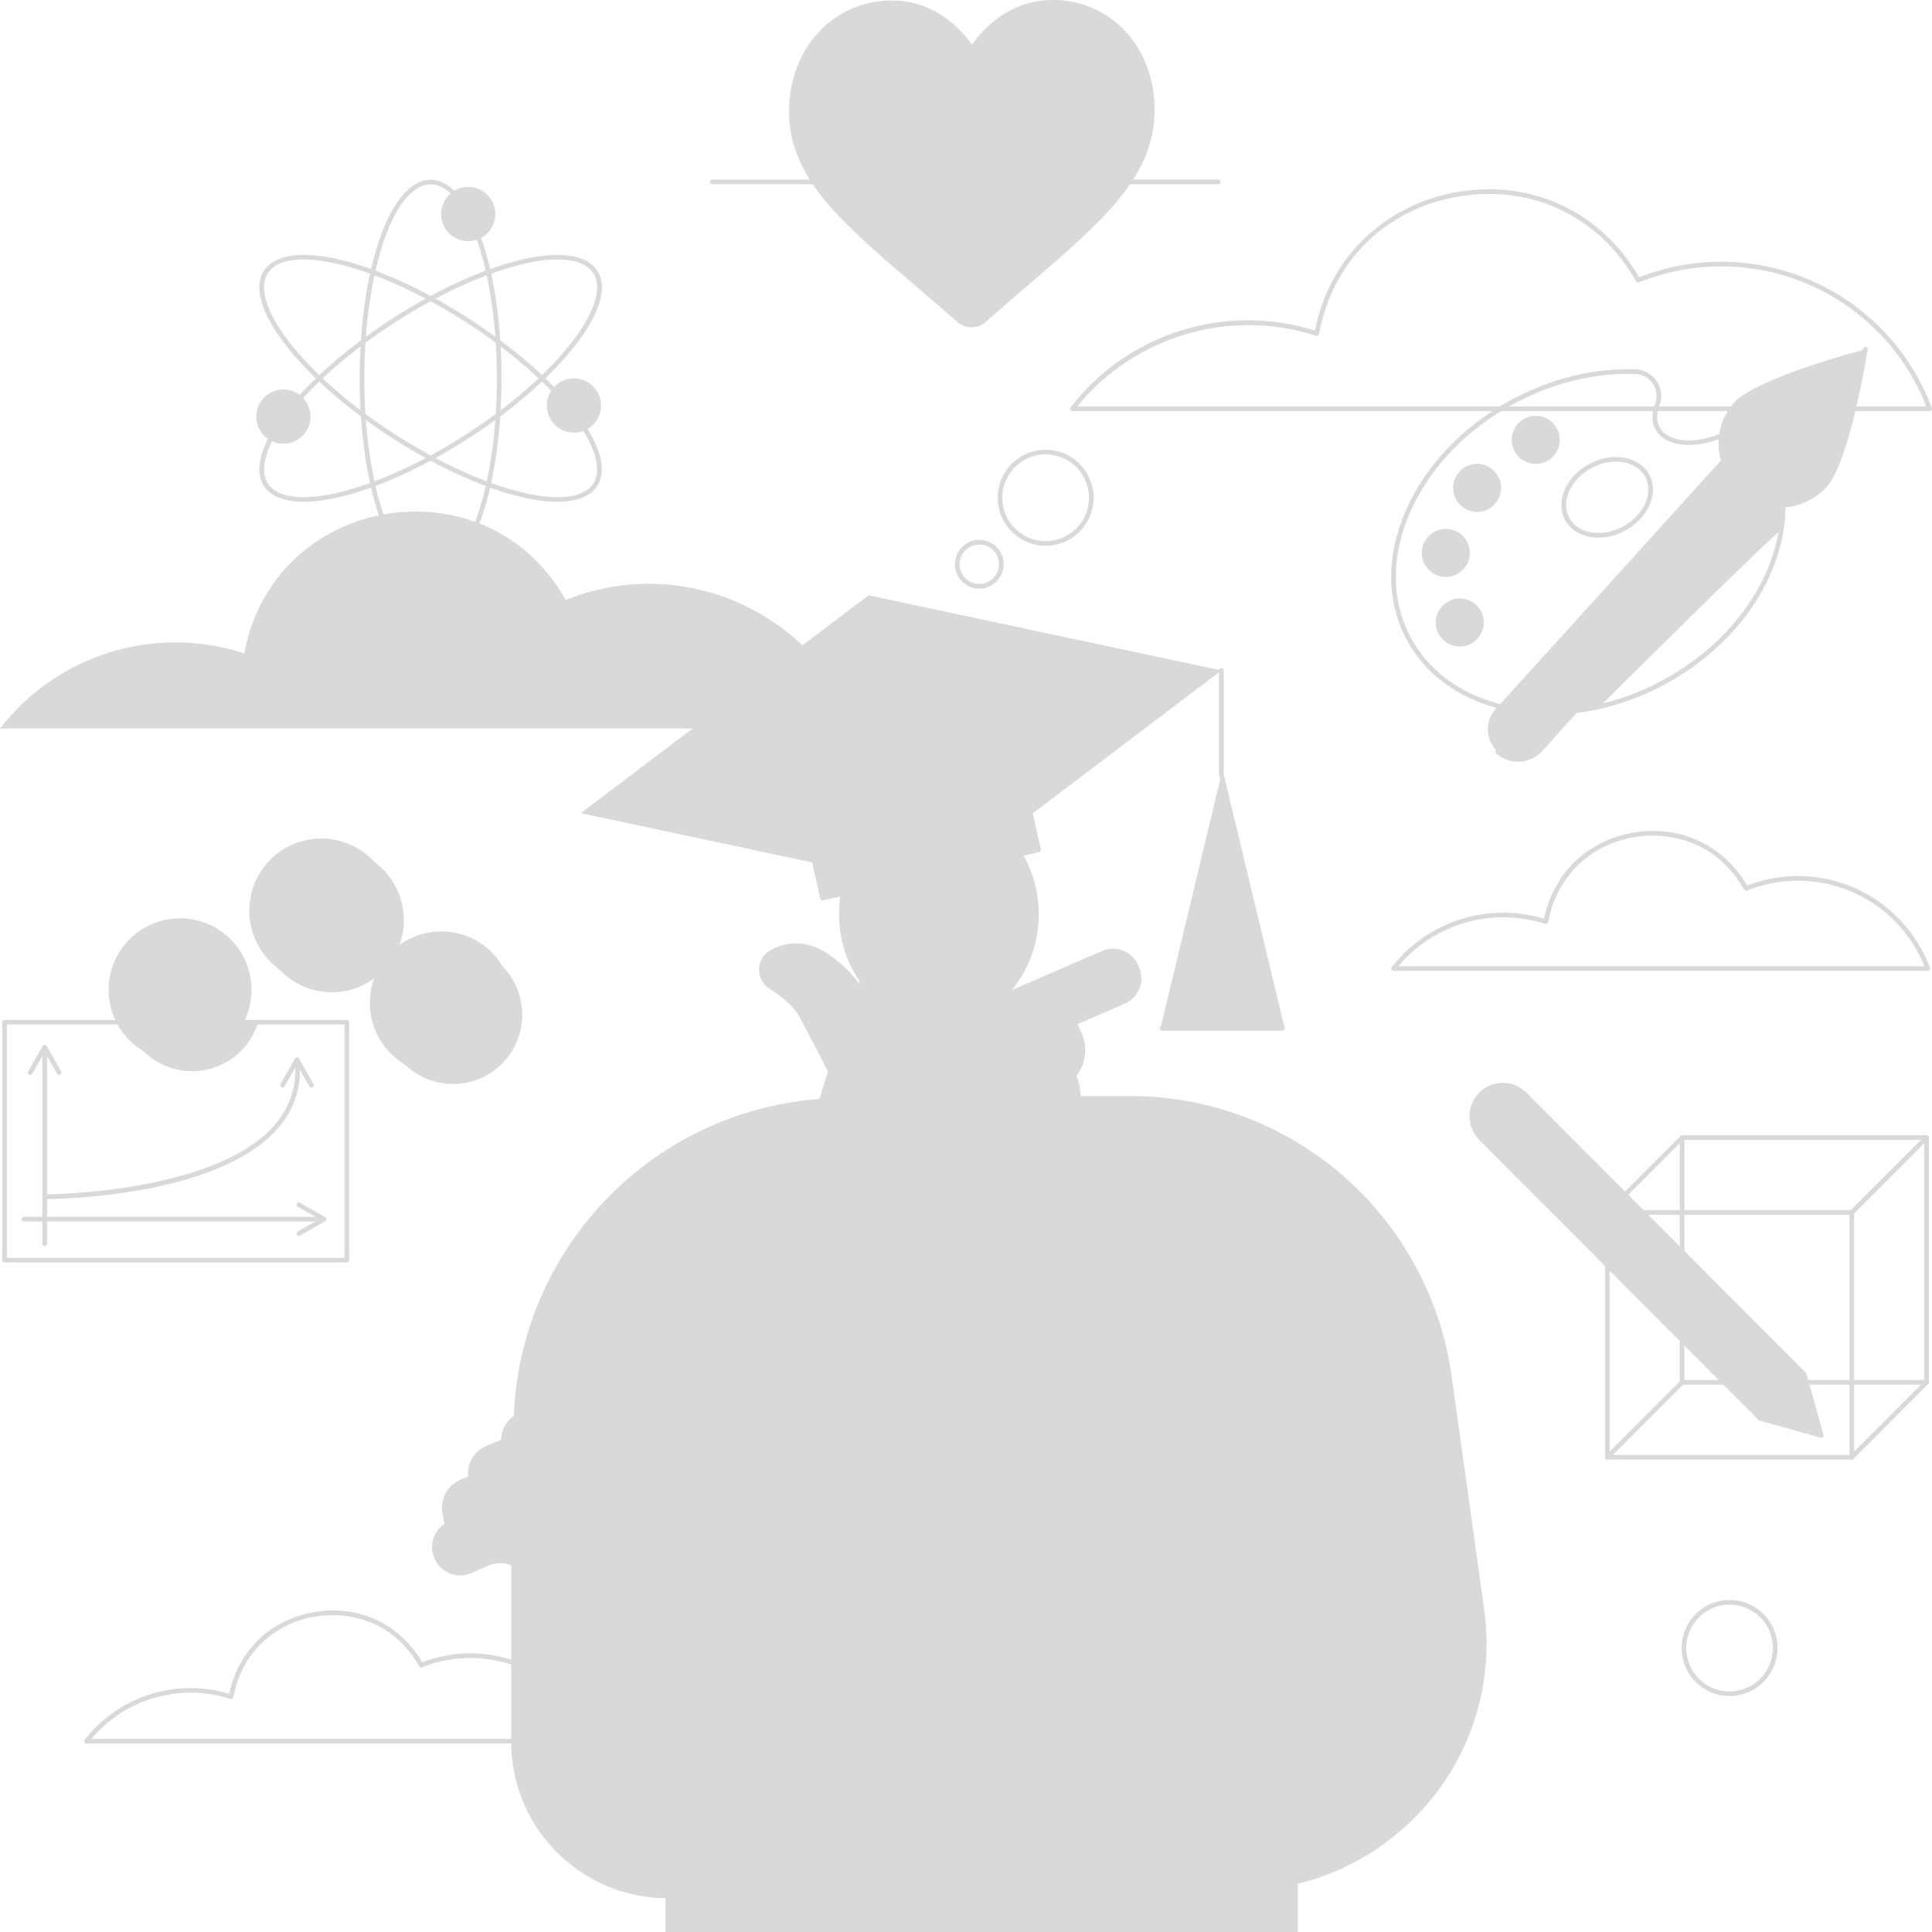 <svg width="548" height="548" viewBox="0 0 548 548" fill="none" xmlns="http://www.w3.org/2000/svg">
<g clip-path="url(#clip0_86_81)">
<path d="M243.16 206.638C230.668 173.383 193.389 156.913 160.457 170.185C137.928 130.058 77.578 140.198 69.311 185.326C56.973 181.291 43.692 181.174 31.285 184.988C18.878 188.803 7.952 196.365 0 206.638H243.16Z" fill="#D9D9D9"/>
<path d="M168.404 494.55H24.523C24.4 494.55 24.279 494.515 24.174 494.45C24.069 494.384 23.984 494.29 23.93 494.179C23.876 494.067 23.854 493.943 23.867 493.819C23.88 493.696 23.927 493.579 24.003 493.481C28.734 487.421 35.182 482.932 42.503 480.603C49.823 478.273 57.675 478.211 65.032 480.425C67.567 468.165 76.773 459.311 89.224 457.229C101.743 455.133 113.386 460.595 119.757 471.492C124.443 469.684 129.44 468.823 134.459 468.959C139.479 469.096 144.422 470.227 149.002 472.287C153.583 474.347 157.711 477.296 161.147 480.963C164.583 484.63 167.26 488.943 169.023 493.652C169.061 493.752 169.074 493.86 169.06 493.967C169.047 494.073 169.009 494.175 168.948 494.263C168.887 494.351 168.806 494.424 168.711 494.474C168.617 494.524 168.511 494.55 168.404 494.55ZM25.908 493.227H167.438C163.792 484.201 156.718 476.995 147.77 473.19C138.822 469.385 128.731 469.292 119.715 472.933C119.565 472.992 119.399 472.994 119.248 472.939C119.096 472.884 118.97 472.775 118.893 472.633C111.69 459.805 98.953 456.93 89.439 458.523C77.308 460.553 68.398 469.303 66.186 481.386C66.17 481.478 66.135 481.565 66.084 481.643C66.032 481.72 65.965 481.786 65.887 481.836C65.806 481.884 65.716 481.914 65.623 481.925C65.529 481.935 65.435 481.925 65.346 481.895C58.391 479.654 50.928 479.534 43.905 481.552C36.883 483.57 30.618 487.633 25.908 493.227Z" fill="#D9D9D9"/>
<path d="M546.807 275.38H395.275C395.152 275.38 395.031 275.345 394.927 275.279C394.822 275.213 394.738 275.12 394.684 275.009C394.63 274.898 394.608 274.774 394.621 274.652C394.633 274.529 394.68 274.412 394.755 274.314C399.737 267.932 406.529 263.207 414.239 260.757C421.949 258.307 430.219 258.248 437.963 260.587C440.618 247.672 450.312 238.338 463.42 236.146C476.596 233.945 488.855 239.694 495.556 251.178C500.487 249.27 505.748 248.359 511.033 248.499C516.318 248.639 521.523 249.827 526.347 251.995C531.17 254.163 535.517 257.267 539.135 261.128C542.753 264.988 545.571 269.529 547.426 274.488C547.465 274.588 547.479 274.697 547.467 274.804C547.454 274.911 547.416 275.013 547.355 275.102C547.294 275.19 547.212 275.263 547.116 275.312C547.021 275.362 546.915 275.387 546.807 275.386V275.38ZM396.656 274.06H545.841C543.943 269.342 541.136 265.044 537.579 261.413C534.022 257.782 529.786 254.888 525.113 252.897C520.439 250.906 515.42 249.856 510.341 249.808C505.263 249.759 500.224 250.714 495.514 252.616C495.364 252.675 495.198 252.677 495.046 252.622C494.895 252.567 494.769 252.458 494.692 252.316C487.1 238.787 473.669 235.763 463.638 237.439C450.847 239.578 441.449 248.819 439.12 261.545C439.105 261.637 439.07 261.725 439.019 261.802C438.967 261.88 438.9 261.945 438.821 261.995C438.74 262.042 438.65 262.072 438.557 262.082C438.464 262.092 438.369 262.083 438.28 262.055C430.936 259.688 423.055 259.566 415.641 261.704C408.228 263.842 401.619 268.144 396.656 274.06Z" fill="#D9D9D9"/>
<path d="M278.663 269.625H243.859V313.519H278.663V269.625Z" fill="#D9D9D9"/>
<path d="M243.859 288.164V272.892H278.66V304.11C273.14 305.224 267.427 304.894 262.071 303.152C250.82 299.453 245.295 290.634 243.859 288.164Z" fill="#D9D9D9"/>
<path d="M265.976 290.311C281.434 290.311 293.966 276.442 293.966 259.333C293.966 242.224 281.434 228.354 265.976 228.354C250.518 228.354 237.987 242.224 237.987 259.333C237.987 276.442 250.518 290.311 265.976 290.311Z" fill="#D9D9D9"/>
<path d="M281.626 285.678C281.486 285.68 281.349 285.637 281.235 285.555C281.12 285.473 281.035 285.357 280.991 285.224C280.947 285.091 280.947 284.947 280.99 284.813C281.033 284.679 281.118 284.563 281.231 284.481C288.793 278.827 293.305 269.424 293.305 259.327C293.305 251.217 290.455 243.593 285.277 237.865C285.218 237.8 285.172 237.725 285.142 237.643C285.113 237.56 285.099 237.473 285.103 237.386C285.107 237.299 285.128 237.213 285.165 237.134C285.202 237.055 285.254 236.983 285.319 236.924C285.383 236.865 285.458 236.82 285.54 236.79C285.622 236.76 285.71 236.747 285.797 236.751C285.884 236.755 285.969 236.776 286.048 236.813C286.128 236.85 286.199 236.902 286.257 236.966C291.639 242.937 294.629 250.876 294.629 259.315C294.629 269.828 289.917 279.629 282.024 285.532C281.911 285.624 281.771 285.675 281.626 285.678Z" fill="#D9D9D9"/>
<path d="M265.977 228.354C251.625 228.354 239.82 240.293 238.17 255.679L292.74 250.289C289.263 237.601 278.597 228.354 265.977 228.354Z" fill="#D9D9D9"/>
<path d="M253.996 272.778C256.233 274.836 258.963 276.279 261.921 276.968C264.879 277.658 267.964 277.569 270.878 276.712C273.792 275.855 276.435 274.258 278.551 272.076C280.667 269.894 282.184 267.201 282.954 264.259L253.996 272.778Z" fill="#D9D9D9"/>
<path d="M346.437 190.174L264.834 251.972L164.76 230.648L246.365 168.853L346.437 190.174Z" fill="#D9D9D9"/>
<path d="M287.782 210.514L226.49 224.168L233.277 254.726L294.568 241.072L287.782 210.514Z" fill="#D9D9D9"/>
<path d="M233.282 255.386C233.132 255.386 232.986 255.334 232.869 255.24C232.752 255.146 232.671 255.014 232.639 254.868L225.849 224.323C225.811 224.153 225.842 223.974 225.935 223.826C226.028 223.676 226.177 223.569 226.348 223.527L287.643 209.872C287.814 209.835 287.992 209.867 288.14 209.961C288.288 210.055 288.393 210.204 288.432 210.375L295.219 240.919C295.239 241.004 295.241 241.092 295.226 241.178C295.211 241.264 295.18 241.346 295.132 241.419C295.087 241.494 295.027 241.559 294.956 241.61C294.885 241.662 294.805 241.698 294.72 241.719L233.425 255.371C233.378 255.382 233.33 255.387 233.282 255.386ZM227.281 224.668L233.784 253.936L293.787 240.572L287.284 211.303L227.281 224.668Z" fill="#D9D9D9"/>
<path d="M363.709 291.674H329.163L346.436 219.685L363.709 291.674Z" fill="#D9D9D9"/>
<path d="M363.698 292.335H329.561C329.386 292.335 329.218 292.266 329.094 292.141C328.97 292.017 328.9 291.849 328.9 291.674C328.9 291.498 328.97 291.33 329.094 291.206C329.218 291.081 329.386 291.012 329.561 291.012H362.873L345.797 219.838C345.784 219.788 345.777 219.736 345.776 219.685V190.177C345.776 190.001 345.845 189.833 345.969 189.709C346.093 189.585 346.261 189.515 346.437 189.515C346.612 189.515 346.78 189.585 346.904 189.709C347.028 189.833 347.097 190.001 347.097 190.177V219.607L364.353 291.521C364.376 291.618 364.377 291.719 364.356 291.817C364.335 291.915 364.291 292.007 364.229 292.085C364.167 292.164 364.088 292.227 363.998 292.27C363.908 292.314 363.81 292.336 363.71 292.335H363.698Z" fill="#D9D9D9"/>
<path d="M360.453 278.102L329.166 291.668L329.163 291.674H363.709L360.453 278.102Z" fill="#D9D9D9"/>
<path d="M368.129 548H188.746V474.211H145.66V405.388C145.66 353.514 187.654 311.461 239.462 311.461H311.927C342.966 311.461 368.138 336.657 368.138 367.738L368.129 548Z" fill="#D9D9D9"/>
<path d="M312.868 270.331L255.735 295.102L261.67 308.826L318.803 284.055C319.66 283.683 320.436 283.146 321.087 282.474C321.737 281.801 322.248 281.007 322.592 280.137C322.936 279.266 323.105 278.337 323.09 277.401C323.075 276.465 322.876 275.541 322.505 274.682L322.226 274.039C321.855 273.18 321.318 272.403 320.647 271.751C319.976 271.1 319.183 270.588 318.314 270.244C317.445 269.9 316.517 269.73 315.582 269.745C314.648 269.76 313.725 269.959 312.868 270.331Z" fill="#D9D9D9"/>
<path d="M265.728 290.772L235.625 303.825L227.238 330.585L242.305 365.704L289.215 345.366L265.728 290.772Z" fill="#D9D9D9"/>
<path d="M304.55 304.963L301.387 297.657L287.683 303.598L291.271 311.917L269.965 321.155L275.897 334.879L296.202 326.075C298.135 325.238 299.884 324.029 301.35 322.515C302.816 321.001 303.969 319.213 304.745 317.252C305.52 315.291 305.902 313.197 305.869 311.088C305.835 308.98 305.387 306.898 304.55 304.963Z" fill="#D9D9D9"/>
<path d="M302.613 323.781L298.776 315.049L285.061 320.993L288.649 329.312L267.343 338.55L273.278 352.274L295.066 342.91C296.822 342.158 298.411 341.065 299.743 339.694C301.074 338.322 302.121 336.701 302.823 334.922C303.524 333.143 303.867 331.243 303.831 329.33C303.795 327.418 303.381 325.532 302.613 323.781Z" fill="#D9D9D9"/>
<path d="M279.777 317.848L235.583 303.833L211.61 379.658L255.804 393.673L279.777 317.848Z" fill="#D9D9D9"/>
<path d="M243.324 318.732L261.805 313.342C261.805 313.342 249.406 290.622 246.493 285.029C245.919 284.163 243.629 277.695 235.344 271.718C235.137 271.64 228.06 265.319 219.198 269.945L218.971 270.065C218.12 270.509 217.396 271.164 216.87 271.968C216.344 272.771 216.032 273.696 215.964 274.655C215.896 275.614 216.075 276.574 216.483 277.443C216.891 278.313 217.515 279.064 218.295 279.624C222.325 282.504 225.432 284.358 228.006 289.305L243.324 318.732Z" fill="#D9D9D9"/>
<path d="M264.353 307.372L304.706 289.874L306.3 293.56C307.45 296.222 307.498 299.233 306.432 301.931C305.366 304.629 303.274 306.792 300.616 307.944L270.285 321.096L264.353 307.372Z" fill="#D9D9D9"/>
<path d="M221.046 349.92L211.646 379.647L255.84 393.658L267.424 357.898L221.046 349.92Z" fill="#D9D9D9"/>
<path d="M255.841 394.32C255.773 394.32 255.705 394.308 255.64 394.287L211.445 380.276C211.279 380.223 211.14 380.106 211.059 379.95C210.978 379.795 210.962 379.614 211.015 379.446L234.866 303.909L227.418 289.601C225.169 285.28 222.475 283.379 219.064 280.971C218.693 280.708 218.31 280.441 217.922 280.163C217.048 279.539 216.349 278.701 215.89 277.729C215.432 276.757 215.23 275.684 215.303 274.612C215.377 273.54 215.723 272.505 216.31 271.605C216.897 270.705 217.704 269.971 218.654 269.472L218.893 269.349C226.617 265.319 233.135 269.206 235.578 271.065L235.682 271.143L235.73 271.173C242.966 276.392 245.696 281.953 246.724 284.032C246.859 284.307 246.984 284.565 247.044 284.651L247.08 284.714C248.031 286.541 250.094 290.386 253.206 296.135C253.252 296.212 253.282 296.297 253.293 296.385C253.305 296.474 253.299 296.563 253.276 296.649C253.252 296.735 253.212 296.815 253.157 296.885C253.101 296.955 253.033 297.013 252.954 297.055C252.876 297.098 252.79 297.124 252.702 297.133C252.613 297.141 252.524 297.132 252.439 297.105C252.354 297.078 252.276 297.034 252.208 296.976C252.141 296.918 252.086 296.847 252.046 296.767C248.946 291.036 246.886 287.185 245.923 285.352C245.824 285.193 245.708 284.96 245.54 284.615C244.553 282.609 241.934 277.288 234.986 272.266C234.914 272.22 234.845 272.17 234.779 272.116C232.537 270.409 226.557 266.84 219.5 270.523L219.264 270.646C218.511 271.038 217.872 271.617 217.407 272.328C216.942 273.039 216.667 273.857 216.609 274.705C216.551 275.553 216.711 276.402 217.074 277.17C217.438 277.937 217.992 278.599 218.684 279.091C219.07 279.369 219.45 279.636 219.817 279.896C223.375 282.405 226.186 284.388 228.584 288.996L236.158 303.55C236.238 303.705 236.254 303.886 236.202 304.053L212.468 379.216L255.407 392.829L267.965 354.119C267.993 354.029 268.041 353.946 268.104 353.876C268.168 353.806 268.246 353.751 268.333 353.714L294.899 342.275C296.566 341.557 298.076 340.516 299.341 339.212C300.607 337.908 301.603 336.367 302.272 334.677C302.941 332.987 303.271 331.182 303.242 329.364C303.214 327.546 302.827 325.751 302.104 324.083L301.312 322.257C301.251 322.098 301.254 321.921 301.32 321.764C301.385 321.606 301.509 321.48 301.666 321.412C301.822 321.344 301.998 321.34 302.158 321.399C302.318 321.458 302.449 321.576 302.523 321.73L303.315 323.559C304.108 325.387 304.532 327.353 304.563 329.345C304.595 331.337 304.233 333.316 303.5 335.167C302.766 337.019 301.675 338.708 300.288 340.136C298.901 341.565 297.247 342.705 295.419 343.491L269.107 354.807L256.457 393.859C256.414 393.991 256.332 394.106 256.222 394.188C256.112 394.271 255.978 394.317 255.841 394.32Z" fill="#D9D9D9"/>
<path d="M275.909 335.534C275.758 335.533 275.612 335.48 275.495 335.384C275.378 335.289 275.298 335.156 275.267 335.007C275.236 334.859 275.257 334.705 275.326 334.571C275.395 334.436 275.508 334.329 275.646 334.268L295.948 325.464C299.659 323.843 302.584 320.824 304.091 317.06C305.597 313.296 305.563 309.089 303.997 305.349C303.934 305.189 303.936 305.01 304.003 304.851C304.07 304.692 304.196 304.565 304.355 304.498C304.513 304.431 304.692 304.429 304.852 304.491C305.013 304.554 305.142 304.677 305.214 304.834C306.911 308.896 306.946 313.463 305.31 317.549C303.674 321.636 300.499 324.914 296.471 326.677L276.169 335.481C276.087 335.516 275.998 335.534 275.909 335.534Z" fill="#D9D9D9"/>
<path d="M271.262 321.337C271.11 321.338 270.962 321.286 270.844 321.19C270.726 321.093 270.644 320.959 270.613 320.81C270.582 320.661 270.604 320.505 270.674 320.37C270.745 320.235 270.859 320.128 270.999 320.068L300.352 307.344C301.589 306.808 302.708 306.033 303.646 305.063C304.584 304.094 305.322 302.948 305.818 301.693C306.314 300.438 306.558 299.097 306.536 297.747C306.515 296.398 306.228 295.065 305.692 293.827L304.197 290.386C304.156 290.233 304.17 290.07 304.239 289.928C304.307 289.785 304.424 289.671 304.569 289.607C304.713 289.544 304.876 289.534 305.027 289.58C305.179 289.626 305.308 289.725 305.393 289.859L306.888 293.303C308.108 296.126 308.159 299.319 307.028 302.18C305.898 305.041 303.679 307.334 300.86 308.557L271.511 321.284C271.432 321.317 271.348 321.335 271.262 321.337Z" fill="#D9D9D9"/>
<path d="M263.488 308.7C263.337 308.699 263.191 308.646 263.074 308.551C262.958 308.455 262.877 308.322 262.846 308.173C262.816 308.025 262.836 307.871 262.905 307.737C262.974 307.602 263.087 307.495 263.225 307.434L318.54 283.448C319.318 283.11 320.022 282.623 320.612 282.013C321.202 281.404 321.666 280.683 321.978 279.894C322.29 279.104 322.444 278.261 322.431 277.412C322.417 276.563 322.237 275.725 321.901 274.946L321.622 274.302C320.94 272.73 319.663 271.493 318.071 270.862C316.479 270.232 314.702 270.26 313.131 270.939L247.011 299.609C246.85 299.679 246.668 299.682 246.504 299.617C246.341 299.553 246.21 299.426 246.14 299.265C246.071 299.103 246.068 298.921 246.132 298.758C246.197 298.594 246.323 298.463 246.484 298.393L312.605 269.724C314.498 268.906 316.638 268.874 318.556 269.634C320.473 270.394 322.011 271.884 322.833 273.778L323.111 274.419C323.518 275.358 323.736 276.368 323.752 277.391C323.769 278.414 323.584 279.43 323.208 280.382C322.832 281.333 322.272 282.201 321.561 282.936C320.85 283.67 320.001 284.257 319.063 284.663L263.748 308.647C263.666 308.682 263.578 308.7 263.488 308.7Z" fill="#D9D9D9"/>
<path d="M280.329 373.101L202.126 348.42L196.684 365.704L145.66 405.388V494.398C145.661 505.9 150.223 516.931 158.343 525.065C166.463 533.199 177.476 537.77 188.961 537.773H198.167C206.962 537.777 215.529 534.971 222.622 529.764C229.716 524.557 234.966 517.22 237.611 508.819L280.329 373.101Z" fill="#D9D9D9"/>
<path d="M250.883 439.699L198.453 415.824L178.968 458.772L231.4 482.641L250.883 439.699Z" fill="#D9D9D9"/>
<path d="M145.307 407.763L138.37 410.679C136.67 411.395 135.269 412.677 134.406 414.308C133.542 415.939 133.268 417.82 133.631 419.63L135.317 428.063L152.007 420.732L221.596 452.39L228.21 437.807L162.729 408.023C159.999 406.781 157.043 406.116 154.045 406.071C151.047 406.027 148.072 406.602 145.307 407.763Z" fill="#D9D9D9"/>
<path d="M151.58 399.642L147.655 401.295C145.953 402.009 144.551 403.292 143.687 404.925C142.823 406.558 142.551 408.44 142.915 410.251L144.602 418.684L161.295 411.347L226.715 441.107L231.32 430.964L220.215 425.913C215.623 423.816 209.451 415.656 199.076 410.94L175.001 399.98C171.331 398.31 167.356 397.419 163.326 397.36C159.296 397.302 155.297 398.079 151.58 399.642Z" fill="#D9D9D9"/>
<path d="M139.235 416.839L130.911 420.34C129.211 421.054 127.811 422.336 126.947 423.967C126.083 425.597 125.809 427.477 126.172 429.287L127.858 437.72L144.551 430.383L187.663 449.998L194.28 435.405L153.916 417.046C151.615 416 149.123 415.442 146.597 415.407C144.07 415.371 141.564 415.859 139.235 416.839Z" fill="#D9D9D9"/>
<path d="M136.459 428.371L127.788 432.024C126.884 432.392 126.063 432.937 125.372 433.627C124.68 434.316 124.134 435.137 123.763 436.041C123.392 436.945 123.205 437.914 123.213 438.891C123.221 439.868 123.423 440.834 123.808 441.732C124.193 442.63 124.753 443.442 125.455 444.12C126.157 444.799 126.987 445.33 127.897 445.684C128.806 446.037 129.777 446.205 130.753 446.178C131.728 446.151 132.688 445.93 133.577 445.527L138.343 443.431C139.468 442.936 140.685 442.684 141.913 442.692C143.142 442.699 144.355 442.966 145.474 443.475L181.677 459.945C191.143 464.252 198.05 466.74 213.544 456.834L151.409 428.59C149.067 427.523 146.53 426.952 143.957 426.915C141.384 426.877 138.832 427.373 136.459 428.371Z" fill="#D9D9D9"/>
<path d="M234.621 432.294L250.883 439.699L231.4 482.641L209.319 472.588L234.621 432.294Z" fill="#D9D9D9"/>
<path d="M133.557 419.873C133.404 419.873 133.257 419.82 133.139 419.723C133.021 419.627 132.941 419.492 132.911 419.342C132.131 415.45 134.221 411.709 138.114 410.059L145.053 407.143C147.904 405.948 150.97 405.354 154.06 405.399C157.151 405.443 160.198 406.124 163.014 407.4L175.823 413.246C175.91 413.276 175.99 413.324 176.058 413.386C176.126 413.449 176.179 413.526 176.216 413.61C176.252 413.695 176.27 413.787 176.269 413.879C176.268 413.972 176.248 414.063 176.209 414.147C176.171 414.231 176.115 414.306 176.046 414.367C175.977 414.428 175.896 414.474 175.808 414.502C175.72 414.53 175.628 414.539 175.536 414.529C175.444 414.519 175.356 414.49 175.276 414.443L162.473 408.616C159.823 407.416 156.955 406.775 154.047 406.733C151.139 406.691 148.254 407.25 145.57 408.373L138.631 411.29C135.282 412.698 133.548 415.758 134.212 419.076C134.246 419.248 134.211 419.426 134.114 419.572C134.017 419.718 133.866 419.82 133.694 419.855C133.649 419.865 133.603 419.871 133.557 419.873Z" fill="#D9D9D9"/>
<path d="M126.826 433.219C126.674 433.219 126.526 433.165 126.408 433.068C126.291 432.971 126.21 432.836 126.18 432.686L125.523 429.392C125.135 427.433 125.434 425.399 126.369 423.634C127.305 421.87 128.819 420.482 130.656 419.705L138.977 416.204C141.392 415.191 143.989 414.688 146.607 414.726C149.224 414.763 151.806 415.341 154.19 416.423L171.039 424.086C171.126 424.116 171.206 424.164 171.274 424.227C171.341 424.29 171.395 424.366 171.431 424.451C171.468 424.536 171.486 424.627 171.485 424.72C171.484 424.812 171.464 424.903 171.425 424.987C171.387 425.071 171.331 425.146 171.262 425.207C171.193 425.269 171.112 425.315 171.024 425.343C170.936 425.371 170.843 425.38 170.752 425.37C170.66 425.359 170.572 425.33 170.492 425.284L153.646 417.621C151.427 416.615 149.025 416.077 146.589 416.042C144.153 416.007 141.736 416.475 139.489 417.417L131.168 420.918C129.611 421.576 128.328 422.752 127.536 424.247C126.743 425.742 126.489 427.465 126.817 429.126L127.475 432.42C127.492 432.516 127.489 432.614 127.464 432.708C127.44 432.803 127.395 432.89 127.333 432.966C127.272 433.041 127.194 433.102 127.107 433.144C127.019 433.186 126.923 433.209 126.826 433.21V433.219Z" fill="#D9D9D9"/>
<path d="M195.037 464.422C191.654 464.422 188.31 463.697 185.23 462.296L145.191 444.089C144.156 443.619 143.034 443.373 141.897 443.365C140.761 443.358 139.636 443.591 138.595 444.047L133.832 446.144C132.863 446.581 131.818 446.82 130.756 446.848C129.694 446.876 128.637 446.692 127.647 446.306C126.657 445.921 125.754 445.341 124.99 444.602C124.226 443.863 123.616 442.979 123.197 442.002C122.778 441.024 122.557 439.973 122.548 438.909C122.539 437.845 122.742 436.79 123.144 435.806C123.547 434.821 124.141 433.927 124.892 433.175C125.643 432.422 126.537 431.828 127.52 431.425L136.191 427.775C138.647 426.745 141.289 426.234 143.951 426.272C146.613 426.311 149.239 426.899 151.664 428L165.684 434.375C165.771 434.405 165.851 434.453 165.919 434.516C165.987 434.579 166.04 434.655 166.077 434.74C166.113 434.825 166.131 434.916 166.13 435.009C166.129 435.101 166.109 435.192 166.07 435.276C166.032 435.36 165.976 435.435 165.907 435.496C165.838 435.558 165.757 435.604 165.669 435.632C165.581 435.66 165.489 435.669 165.397 435.659C165.305 435.649 165.217 435.619 165.137 435.573L151.12 429.194C148.86 428.171 146.413 427.624 143.933 427.589C141.452 427.553 138.991 428.029 136.702 428.988L128.031 432.638C127.194 432.963 126.431 433.453 125.788 434.079C125.144 434.706 124.633 435.456 124.286 436.284C123.938 437.113 123.761 438.003 123.765 438.902C123.769 439.801 123.953 440.69 124.308 441.516C124.662 442.341 125.179 443.087 125.828 443.708C126.477 444.329 127.244 444.813 128.084 445.13C128.923 445.448 129.818 445.592 130.715 445.555C131.612 445.518 132.492 445.301 133.303 444.916L138.066 442.82C139.277 442.294 140.585 442.028 141.905 442.04C143.225 442.053 144.528 442.343 145.729 442.891L185.771 461.107C189.103 462.623 192.755 463.299 196.408 463.074C200.061 462.849 203.603 461.73 206.725 459.817C206.799 459.767 206.882 459.733 206.969 459.716C207.057 459.7 207.147 459.701 207.234 459.72C207.321 459.74 207.403 459.776 207.476 459.828C207.548 459.88 207.609 459.946 207.656 460.022C207.702 460.098 207.733 460.183 207.746 460.271C207.759 460.36 207.753 460.45 207.731 460.536C207.708 460.622 207.668 460.703 207.613 460.773C207.559 460.844 207.49 460.902 207.412 460.946C203.685 463.222 199.403 464.425 195.037 464.422Z" fill="#D9D9D9"/>
<path d="M231.398 483.318C231.304 483.317 231.211 483.297 231.126 483.258L171.383 456.068C171.295 456.038 171.214 455.991 171.146 455.928C171.077 455.866 171.022 455.789 170.985 455.704C170.948 455.619 170.929 455.527 170.93 455.434C170.931 455.341 170.951 455.25 170.989 455.165C171.028 455.081 171.083 455.005 171.153 454.944C171.222 454.882 171.304 454.836 171.392 454.808C171.481 454.78 171.574 454.771 171.666 454.782C171.759 454.792 171.847 454.822 171.927 454.87L231.072 481.773L250.007 440.035L222.078 427.32C217.808 425.377 214.884 422.933 211.79 420.346C208.202 417.351 204.147 413.958 197.196 410.799L174.732 400.582C171.143 398.955 167.259 398.086 163.32 398.03C159.382 397.973 155.474 398.73 151.841 400.252L147.918 401.902C146.571 402.466 145.425 403.42 144.625 404.642C143.826 405.865 143.41 407.299 143.433 408.76C143.434 408.847 143.418 408.933 143.386 409.013C143.354 409.094 143.306 409.167 143.245 409.229C143.185 409.291 143.113 409.341 143.033 409.375C142.953 409.409 142.868 409.427 142.781 409.428C142.607 409.426 142.441 409.357 142.316 409.236C142.192 409.114 142.12 408.949 142.114 408.775C142.09 407.051 142.582 405.359 143.526 403.918C144.471 402.477 145.826 401.352 147.415 400.69L151.338 399.04C155.14 397.447 159.228 396.655 163.349 396.714C167.469 396.773 171.534 397.682 175.288 399.384L197.755 409.601C204.865 412.835 209 416.291 212.648 419.337C215.671 421.864 218.529 424.254 222.637 426.122L251.168 439.1C251.326 439.174 251.449 439.306 251.511 439.469C251.543 439.55 251.557 439.637 251.554 439.724C251.551 439.811 251.53 439.896 251.493 439.975L232.011 482.92C231.959 483.039 231.873 483.14 231.764 483.211C231.655 483.282 231.528 483.319 231.398 483.318Z" fill="#D9D9D9"/>
<path d="M320.517 311.545H307.188L344.263 381.504L353.831 447.982L242.852 408.392L212.794 490.418L328.207 531.605C377.329 549.135 427.501 508.208 420.298 456.49L411.095 390.481C404.789 345.207 366.141 311.536 320.517 311.545Z" fill="#D9D9D9"/>
<path d="M246.207 502.309L281.847 422.271L242.858 408.362L212.8 490.388L246.207 502.309Z" fill="#D9D9D9"/>
<path d="M351.705 536.321C343.624 536.311 335.605 534.913 327.997 532.186L212.584 490.999C212.502 490.969 212.426 490.924 212.362 490.865C212.297 490.806 212.244 490.735 212.207 490.655C212.17 490.576 212.15 490.49 212.146 490.402C212.142 490.315 212.156 490.228 212.187 490.145L242.242 408.122C242.303 407.959 242.425 407.825 242.583 407.752C242.74 407.678 242.921 407.669 243.085 407.727L353.036 446.955L343.626 381.578C343.61 381.409 343.659 381.24 343.764 381.106C343.869 380.972 344.021 380.884 344.19 380.86C344.358 380.835 344.529 380.877 344.667 380.976C344.806 381.074 344.901 381.223 344.933 381.39L354.501 447.851C354.516 447.963 354.503 448.078 354.461 448.184C354.42 448.29 354.352 448.384 354.264 448.456C354.176 448.528 354.071 448.576 353.959 448.596C353.847 448.616 353.732 448.607 353.625 448.569L243.25 409.203L213.649 489.987L328.44 530.952C351.295 539.109 376.169 534.815 394.976 519.468C413.783 504.121 423.001 480.608 419.649 456.553L410.443 390.544C404.218 345.884 365.561 312.204 320.529 312.204H306.126C305.951 312.204 305.782 312.134 305.659 312.01C305.535 311.886 305.465 311.718 305.465 311.542C305.465 311.367 305.535 311.198 305.659 311.074C305.782 310.95 305.951 310.88 306.126 310.88H320.529C342.75 310.876 364.223 318.919 380.988 333.526C397.753 348.132 408.68 368.317 411.753 390.358L420.956 456.367C424.373 480.883 414.976 504.854 395.81 520.489C383.374 530.708 367.791 536.302 351.705 536.321Z" fill="#D9D9D9"/>
<path d="M280.328 373.101L202.125 348.42L196.683 365.704L155.577 495.871C149.026 516.617 164.49 537.761 186.218 537.767H197.006C206.139 537.773 215.036 534.861 222.403 529.455C229.77 524.048 235.223 516.429 237.969 507.705L280.328 373.101Z" fill="#D9D9D9"/>
<path d="M196.51 538.417H189.265C164.864 538.417 144.999 518.528 144.999 494.098V443.61C144.992 443.52 145.005 443.429 145.035 443.344C145.066 443.258 145.113 443.18 145.175 443.114C145.237 443.048 145.312 442.995 145.395 442.959C145.478 442.923 145.567 442.904 145.658 442.904C145.748 442.904 145.838 442.923 145.921 442.959C146.004 442.995 146.079 443.048 146.141 443.114C146.202 443.18 146.25 443.258 146.28 443.344C146.311 443.429 146.323 443.52 146.317 443.61V494.098C146.317 517.812 165.585 537.112 189.265 537.118H196.51C205.652 537.143 214.561 534.236 221.933 528.821C229.304 523.406 234.75 515.769 237.473 507.029L279.491 373.541L202.547 349.258L166.272 464.521C166.214 464.681 166.096 464.812 165.943 464.886C165.791 464.961 165.615 464.975 165.453 464.923C165.291 464.872 165.155 464.76 165.073 464.611C164.991 464.462 164.97 464.287 165.013 464.123L201.491 348.234C201.544 348.067 201.661 347.928 201.816 347.846C201.971 347.765 202.152 347.748 202.319 347.8L280.522 372.484C280.689 372.536 280.829 372.652 280.911 372.807C280.99 372.964 281.005 373.146 280.953 373.314L238.737 507.43C235.926 516.435 230.31 524.301 222.711 529.878C215.112 535.454 205.93 538.447 196.51 538.417Z" fill="#D9D9D9"/>
<path d="M94.177 281.447C105.455 281.417 114.574 272.237 114.545 260.943C114.515 249.649 105.348 240.518 94.07 240.547C82.791 240.577 73.672 249.757 73.702 261.051C73.731 272.345 82.898 281.476 94.177 281.447Z" fill="#D9D9D9"/>
<path d="M91.177 278.739C102.455 278.712 111.576 269.534 111.548 258.24C111.521 246.946 102.355 237.812 91.077 237.84C79.798 237.868 70.678 247.045 70.705 258.34C70.733 269.634 79.898 278.767 91.177 278.739Z" fill="#D9D9D9"/>
<path d="M84.054 268.732L85.409 266.169C83.636 265.196 82.12 263.842 81.417 262.743L83.896 259.985C84.88 261.425 86.21 262.593 87.765 263.381C89.308 264.142 90.68 264.067 91.248 262.986C91.789 261.962 91.266 260.89 89.618 259.228C87.227 256.832 85.971 254.508 87.352 251.888C88.605 249.513 91.269 248.474 94.465 249.334L95.82 246.767L98.475 248.073L97.219 250.448C98.559 251.132 99.737 252.094 100.675 253.272L98.284 255.937C97.379 254.74 96.21 253.769 94.869 253.101C93.108 252.235 92.139 252.712 91.741 253.466C91.269 254.365 91.918 255.392 93.766 257.386C96.388 260.105 96.905 262.228 95.622 264.66C94.34 267.091 91.565 268.274 88.165 267.283L86.712 270.038L84.057 268.732H84.054Z" fill="#D9D9D9"/>
<path d="M98.37 358.107H1.289C1.113 358.107 0.945 358.038 0.821 357.913C0.698 357.789 0.628 357.621 0.628 357.445V289.946C0.628 289.77 0.698 289.602 0.821 289.478C0.945 289.354 1.113 289.284 1.289 289.284H98.37C98.457 289.284 98.543 289.301 98.623 289.334C98.703 289.368 98.776 289.416 98.838 289.478C98.899 289.539 98.948 289.612 98.981 289.692C99.014 289.773 99.031 289.859 99.031 289.946V357.445C99.031 357.532 99.014 357.618 98.981 357.699C98.948 357.779 98.899 357.852 98.838 357.913C98.776 357.975 98.703 358.024 98.623 358.057C98.543 358.09 98.457 358.107 98.37 358.107ZM1.95 356.787H97.713V290.607H1.95V356.787Z" fill="#D9D9D9"/>
<path d="M12.675 340.113C12.508 340.102 12.351 340.027 12.237 339.905C12.122 339.782 12.059 339.621 12.059 339.453C12.059 339.285 12.122 339.123 12.237 339.001C12.351 338.878 12.508 338.804 12.675 338.793C13.15 338.793 60.413 338.568 77.558 319.487C82.317 314.189 84.345 307.862 83.588 300.672C83.574 300.583 83.579 300.493 83.601 300.406C83.623 300.319 83.662 300.237 83.717 300.166C83.772 300.095 83.84 300.035 83.918 299.991C83.997 299.948 84.083 299.92 84.172 299.911C84.261 299.901 84.351 299.91 84.437 299.937C84.523 299.964 84.602 300.008 84.67 300.066C84.738 300.124 84.794 300.196 84.834 300.276C84.873 300.357 84.896 300.445 84.901 300.534C85.699 308.111 83.558 314.785 78.538 320.37C60.984 339.88 14.627 340.113 12.675 340.113Z" fill="#D9D9D9"/>
<path d="M80.134 308.47C80.02 308.47 79.907 308.44 79.808 308.383C79.657 308.296 79.546 308.153 79.499 307.985C79.453 307.817 79.475 307.637 79.56 307.485L83.653 300.277C83.716 300.182 83.802 300.105 83.902 300.051C84.002 299.998 84.114 299.97 84.228 299.97C84.341 299.97 84.453 299.998 84.553 300.051C84.653 300.105 84.738 300.182 84.802 300.277L88.895 307.485C88.982 307.637 89.004 307.818 88.958 307.987C88.912 308.157 88.8 308.3 88.648 308.387C88.496 308.474 88.315 308.497 88.146 308.451C87.977 308.405 87.834 308.293 87.747 308.14L84.228 301.942L80.708 308.137C80.65 308.238 80.566 308.322 80.466 308.381C80.365 308.439 80.251 308.47 80.134 308.47Z" fill="#D9D9D9"/>
<path d="M16.755 304.867C16.639 304.868 16.524 304.837 16.423 304.778C16.322 304.719 16.238 304.634 16.181 304.532L12.674 298.333L9.14 304.544C9.099 304.624 9.043 304.694 8.975 304.752C8.906 304.809 8.827 304.851 8.741 304.877C8.656 304.903 8.566 304.911 8.477 304.901C8.389 304.891 8.303 304.863 8.225 304.819C8.148 304.775 8.08 304.715 8.026 304.644C7.972 304.573 7.932 304.492 7.911 304.405C7.889 304.318 7.885 304.228 7.899 304.14C7.913 304.052 7.944 303.967 7.992 303.891L12.088 296.683C12.15 296.588 12.235 296.51 12.335 296.456C12.435 296.402 12.547 296.374 12.661 296.374C12.774 296.374 12.886 296.402 12.986 296.456C13.086 296.51 13.171 296.588 13.233 296.683L17.329 303.891C17.415 304.044 17.437 304.223 17.39 304.392C17.344 304.56 17.233 304.703 17.081 304.79C16.981 304.842 16.869 304.869 16.755 304.867Z" fill="#D9D9D9"/>
<path d="M84.733 350.555C84.616 350.556 84.501 350.525 84.4 350.466C84.3 350.407 84.216 350.322 84.159 350.22C84.074 350.068 84.052 349.888 84.099 349.719C84.145 349.551 84.256 349.408 84.407 349.321L90.597 345.797L84.398 342.275C84.246 342.189 84.135 342.045 84.089 341.876C84.043 341.708 84.065 341.528 84.152 341.375C84.238 341.223 84.381 341.112 84.55 341.066C84.718 341.019 84.898 341.042 85.05 341.128L92.247 345.225C92.348 345.283 92.432 345.367 92.491 345.468C92.55 345.568 92.581 345.683 92.582 345.8C92.582 345.917 92.551 346.032 92.492 346.133C92.433 346.234 92.349 346.317 92.247 346.375L85.05 350.474C84.953 350.528 84.844 350.556 84.733 350.555Z" fill="#D9D9D9"/>
<path d="M12.675 353.46C12.5 353.459 12.333 353.389 12.21 353.265C12.086 353.141 12.017 352.973 12.017 352.798V297.908C12.011 297.818 12.024 297.727 12.054 297.642C12.084 297.556 12.132 297.478 12.194 297.412C12.255 297.345 12.33 297.293 12.413 297.257C12.496 297.22 12.586 297.202 12.676 297.202C12.767 297.202 12.857 297.22 12.94 297.257C13.023 297.293 13.097 297.345 13.159 297.412C13.221 297.478 13.268 297.556 13.299 297.642C13.329 297.727 13.342 297.818 13.336 297.908V352.798C13.336 352.885 13.319 352.971 13.285 353.051C13.252 353.131 13.204 353.204 13.142 353.266C13.081 353.327 13.008 353.376 12.928 353.409C12.848 353.443 12.762 353.46 12.675 353.46Z" fill="#D9D9D9"/>
<path d="M89.744 346.468H6.841C6.751 346.474 6.66 346.461 6.575 346.431C6.49 346.4 6.411 346.353 6.345 346.291C6.279 346.229 6.226 346.154 6.19 346.071C6.154 345.988 6.136 345.898 6.136 345.807C6.136 345.717 6.154 345.627 6.19 345.544C6.226 345.461 6.279 345.386 6.345 345.324C6.411 345.262 6.49 345.214 6.575 345.184C6.66 345.153 6.751 345.141 6.841 345.147H89.744C89.834 345.141 89.925 345.153 90.01 345.184C90.096 345.214 90.174 345.262 90.24 345.324C90.306 345.386 90.359 345.461 90.395 345.544C90.431 345.627 90.449 345.717 90.449 345.807C90.449 345.898 90.431 345.988 90.395 346.071C90.359 346.154 90.306 346.229 90.24 346.291C90.174 346.353 90.096 346.4 90.01 346.431C89.925 346.461 89.834 346.474 89.744 346.468Z" fill="#D9D9D9"/>
<path d="M35.73 289.946C36.959 293.969 39.445 297.49 42.822 299.993C46.199 302.495 50.289 303.845 54.49 303.845C58.69 303.845 62.78 302.495 66.157 299.993C69.534 297.49 72.02 293.969 73.249 289.946H35.73Z" fill="#D9D9D9"/>
<path d="M70.674 280.789C70.692 269.94 61.922 261.131 51.088 261.114C40.254 261.097 31.457 269.878 31.44 280.727C31.423 291.577 40.192 300.385 51.026 300.402C61.861 300.42 70.657 291.638 70.674 280.789Z" fill="#D9D9D9"/>
<path d="M51.054 301.052C46.377 301.048 41.845 299.423 38.228 296.454C34.611 293.484 32.131 289.353 31.208 284.76C30.286 280.168 30.979 275.397 33.168 271.258C35.358 267.119 38.91 263.865 43.221 262.05C47.533 260.235 52.339 259.97 56.824 261.299C61.309 262.628 65.197 265.471 67.827 269.344C70.458 273.217 71.67 277.882 71.258 282.548C70.845 287.214 68.834 291.594 65.565 294.944C63.676 296.882 61.42 298.421 58.927 299.47C56.435 300.519 53.758 301.057 51.054 301.052ZM51.054 261.782C46.663 261.786 42.409 263.318 39.02 266.116C35.632 268.915 33.32 272.805 32.48 277.122C31.639 281.439 32.323 285.914 34.413 289.782C36.504 293.651 39.871 296.671 43.94 298.327C48.008 299.983 52.525 300.172 56.717 298.861C60.909 297.55 64.516 294.821 66.92 291.14C69.325 287.46 70.378 283.057 69.9 278.685C69.421 274.313 67.441 270.243 64.297 267.172C60.759 263.71 56.007 261.775 51.06 261.782H51.054Z" fill="#D9D9D9"/>
<path d="M56.299 291.65L54.834 289.272C53.171 290.275 51.323 290.871 50.05 290.937L48.961 287.541C50.631 287.421 52.242 286.879 53.646 285.966C55.022 285.05 55.623 283.87 55.004 282.879C54.406 281.932 53.27 281.851 51.096 282.417C47.956 283.241 45.415 283.172 43.92 280.755C42.557 278.563 42.984 275.85 45.239 273.608L43.767 271.242L46.133 269.667L47.496 271.856C48.711 271.077 50.078 270.567 51.506 270.358L52.558 273.652C51.13 273.823 49.76 274.321 48.554 275.108C46.985 276.153 46.913 277.186 47.358 277.884C47.87 278.707 49.039 278.665 51.586 278.096C55.108 277.228 57.118 277.827 58.514 280.067C59.91 282.307 59.552 285.187 57.085 287.535L58.667 290.074L56.299 291.65Z" fill="#D9D9D9"/>
<path d="M125.154 304.122C135.989 304.122 144.772 295.327 144.772 284.478C144.772 273.629 135.989 264.834 125.154 264.834C114.32 264.834 105.537 273.629 105.537 284.478C105.537 295.327 114.32 304.122 125.154 304.122Z" fill="#D9D9D9"/>
<path d="M125.163 304.775C120.434 304.773 115.855 303.116 112.218 300.089C108.58 297.062 106.115 292.856 105.248 288.2C104.382 283.544 105.169 278.731 107.472 274.594C109.776 270.458 113.452 267.259 117.863 265.552C122.274 263.844 127.142 263.735 131.625 265.244C136.107 266.753 139.922 269.785 142.407 273.815C144.893 277.844 145.893 282.617 145.234 287.307C144.575 291.997 142.3 296.309 138.801 299.495C135.071 302.897 130.208 304.78 125.163 304.775ZM125.145 265.504C120.801 265.509 116.591 267.009 113.22 269.753C109.849 272.497 107.521 276.317 106.628 280.575C105.734 284.833 106.329 289.268 108.312 293.139C110.295 297.01 113.546 300.081 117.521 301.837C121.495 303.593 125.951 303.928 130.143 302.785C134.334 301.642 138.006 299.092 140.544 295.561C143.081 292.03 144.33 287.732 144.081 283.389C143.831 279.045 142.099 274.92 139.174 271.703C137.399 269.745 135.233 268.181 132.816 267.113C130.4 266.046 127.787 265.498 125.145 265.504Z" fill="#D9D9D9"/>
<path d="M143.337 274.946C142.541 274.071 141.669 273.269 140.73 272.55C143.626 276.33 145.051 281.034 144.741 285.788C144.432 290.541 142.407 295.02 139.045 298.39C135.683 301.76 131.213 303.792 126.467 304.106C121.721 304.421 117.022 302.997 113.246 300.1C113.584 300.543 113.937 300.974 114.32 301.394C117.855 305.107 122.701 307.287 127.821 307.468C132.941 307.65 137.928 305.817 141.717 302.364C145.505 298.91 147.794 294.109 148.094 288.987C148.394 283.865 146.682 278.829 143.322 274.955L143.337 274.946Z" fill="#D9D9D9"/>
<path d="M129.744 295.662L128.414 293.213C126.694 294.111 124.826 294.602 123.558 294.593L122.661 291.138C124.339 291.119 125.985 290.674 127.445 289.844C128.871 289.011 129.538 287.874 128.979 286.849C128.446 285.87 127.31 285.72 125.092 286.158C121.91 286.795 119.381 286.574 118.023 284.061C116.791 281.795 117.378 279.109 119.761 277.003L118.43 274.554L120.885 273.122L122.117 275.389C123.374 274.679 124.769 274.246 126.207 274.12L127.065 277.456C125.628 277.544 124.231 277.966 122.984 278.686C121.357 279.636 121.223 280.666 121.614 281.381C122.078 282.232 123.247 282.259 125.824 281.843C129.391 281.184 131.362 281.899 132.623 284.217C133.885 286.535 133.356 289.392 130.758 291.59L132.187 294.216L129.744 295.662Z" fill="#D9D9D9"/>
<path d="M525.252 413.997H455.912C455.825 413.997 455.739 413.98 455.659 413.947C455.579 413.914 455.507 413.865 455.446 413.803C455.384 413.742 455.336 413.669 455.303 413.589C455.27 413.508 455.254 413.422 455.254 413.336V343.904C455.254 343.817 455.27 343.731 455.303 343.651C455.336 343.571 455.384 343.498 455.446 343.436C455.507 343.375 455.579 343.326 455.659 343.293C455.739 343.26 455.825 343.242 455.912 343.242H525.252C525.427 343.243 525.594 343.313 525.718 343.437C525.841 343.561 525.91 343.729 525.91 343.904V413.336C525.91 413.511 525.841 413.678 525.718 413.802C525.594 413.926 525.427 413.997 525.252 413.997ZM456.573 412.674H524.592V344.566H456.573V412.674Z" fill="#D9D9D9"/>
<path d="M546.466 392.754H477.129C476.953 392.754 476.785 392.684 476.661 392.56C476.537 392.436 476.468 392.268 476.468 392.092V322.661C476.468 322.485 476.537 322.317 476.661 322.193C476.785 322.069 476.953 321.999 477.129 321.999H546.466C546.641 321.999 546.809 322.069 546.933 322.193C547.057 322.317 547.127 322.485 547.127 322.661V392.092C547.127 392.268 547.057 392.436 546.933 392.56C546.809 392.684 546.641 392.754 546.466 392.754ZM477.786 391.43H545.805V323.323H477.786V391.43Z" fill="#D9D9D9"/>
<path d="M525.252 344.566C525.076 344.565 524.907 344.495 524.783 344.371C524.659 344.247 524.59 344.079 524.59 343.904C524.59 343.729 524.659 343.561 524.783 343.437L546.011 322.194C546.137 322.082 546.301 322.022 546.47 322.027C546.638 322.032 546.798 322.101 546.918 322.22C547.037 322.34 547.106 322.5 547.111 322.669C547.116 322.838 547.056 323.002 546.944 323.128L525.718 344.371C525.594 344.495 525.427 344.565 525.252 344.566Z" fill="#D9D9D9"/>
<path d="M525.252 413.997C525.076 413.997 524.907 413.927 524.783 413.803C524.659 413.679 524.59 413.511 524.59 413.336C524.59 413.16 524.659 412.992 524.783 412.868L546.011 391.625C546.137 391.513 546.301 391.453 546.47 391.458C546.638 391.463 546.798 391.532 546.918 391.652C547.037 391.771 547.106 391.932 547.111 392.1C547.116 392.269 547.056 392.433 546.944 392.559L525.73 413.803C525.668 413.865 525.593 413.915 525.511 413.948C525.429 413.982 525.341 413.998 525.252 413.997Z" fill="#D9D9D9"/>
<path d="M455.911 344.566C455.781 344.566 455.653 344.527 455.545 344.454C455.437 344.381 455.352 344.278 455.302 344.157C455.252 344.036 455.239 343.904 455.265 343.775C455.29 343.647 455.353 343.53 455.445 343.437L476.674 322.194C476.799 322.082 476.963 322.022 477.132 322.027C477.3 322.032 477.461 322.101 477.58 322.22C477.699 322.34 477.768 322.5 477.773 322.669C477.778 322.838 477.718 323.002 477.606 323.128L456.387 344.371C456.324 344.434 456.25 344.484 456.169 344.517C456.087 344.55 455.999 344.567 455.911 344.566Z" fill="#D9D9D9"/>
<path d="M455.911 413.997C455.781 413.997 455.653 413.958 455.545 413.885C455.437 413.813 455.352 413.709 455.302 413.589C455.252 413.468 455.239 413.335 455.265 413.207C455.29 413.079 455.353 412.961 455.445 412.868L476.674 391.625C476.799 391.513 476.963 391.453 477.132 391.458C477.3 391.463 477.461 391.532 477.58 391.652C477.699 391.771 477.768 391.932 477.773 392.1C477.778 392.269 477.718 392.433 477.606 392.559L456.378 413.803C456.316 413.864 456.244 413.913 456.164 413.947C456.084 413.98 455.998 413.997 455.911 413.997Z" fill="#D9D9D9"/>
<path d="M432.467 310.307L420.026 322.753L499.349 402.28L511.789 389.833L432.467 310.307Z" fill="#D9D9D9"/>
<path d="M499.356 402.989C499.27 402.99 499.184 402.973 499.104 402.94C499.024 402.907 498.951 402.859 498.89 402.798L419.557 323.278C419.434 323.153 419.366 322.985 419.365 322.811C419.365 322.724 419.382 322.638 419.414 322.558C419.447 322.478 419.496 322.405 419.557 322.343L431.998 309.898C432.122 309.775 432.289 309.705 432.464 309.705C432.639 309.705 432.807 309.775 432.931 309.898L512.264 389.418C512.325 389.479 512.374 389.552 512.407 389.632C512.441 389.712 512.458 389.798 512.458 389.885C512.458 389.972 512.441 390.058 512.407 390.138C512.374 390.218 512.325 390.291 512.264 390.352L499.823 402.798C499.761 402.859 499.688 402.907 499.608 402.94C499.528 402.973 499.443 402.99 499.356 402.989ZM420.959 322.811L499.356 401.393L510.864 389.888L432.467 311.3L420.959 322.811Z" fill="#D9D9D9"/>
<path d="M499.356 402.989C499.269 402.99 499.184 402.973 499.104 402.94C499.024 402.907 498.951 402.859 498.89 402.798L419.556 323.278C419.445 323.152 419.385 322.987 419.39 322.819C419.395 322.65 419.464 322.49 419.583 322.37C419.702 322.251 419.863 322.182 420.031 322.177C420.199 322.172 420.363 322.231 420.489 322.344L499.822 401.866C499.915 401.959 499.977 402.077 500.003 402.205C500.028 402.333 500.015 402.466 499.965 402.587C499.915 402.707 499.831 402.811 499.722 402.883C499.614 402.956 499.486 402.995 499.356 402.995V402.989Z" fill="#D9D9D9"/>
<path d="M505.575 396.776C505.488 396.776 505.402 396.759 505.322 396.726C505.242 396.694 505.17 396.645 505.108 396.584L425.778 317.064C425.666 316.938 425.607 316.774 425.612 316.605C425.617 316.436 425.686 316.276 425.805 316.157C425.924 316.037 426.084 315.968 426.253 315.963C426.421 315.958 426.585 316.018 426.711 316.13L506.044 395.65C506.137 395.742 506.2 395.86 506.225 395.988C506.251 396.117 506.238 396.25 506.187 396.371C506.137 396.492 506.052 396.595 505.943 396.667C505.834 396.739 505.705 396.777 505.575 396.776Z" fill="#D9D9D9"/>
<path d="M499.355 402.331L511.797 389.885L516.587 407.143L499.355 402.331Z" fill="#D9D9D9"/>
<path d="M511.447 405.706L515.158 401.992L516.587 407.143L511.447 405.706Z" fill="#D9D9D9"/>
<path d="M426.245 325.392C431.101 325.392 435.038 321.45 435.038 316.588C435.038 311.726 431.101 307.784 426.245 307.784C421.388 307.784 417.451 311.726 417.451 316.588C417.451 321.45 421.388 325.392 426.245 325.392Z" fill="#D9D9D9"/>
<path d="M426.245 326.048C424.061 326.046 421.944 325.285 420.257 323.896C418.57 322.506 417.416 320.574 416.991 318.428C416.567 316.281 416.899 314.054 417.931 312.126C418.962 310.197 420.629 308.686 422.648 307.851C424.667 307.016 426.913 306.907 429.003 307.544C431.093 308.181 432.898 309.524 434.11 311.344C435.322 313.164 435.866 315.349 435.65 317.526C435.434 319.703 434.471 321.738 432.925 323.284C432.048 324.162 431.006 324.858 429.86 325.332C428.714 325.807 427.485 326.05 426.245 326.048ZM426.245 308.449C424.365 308.448 422.543 309.099 421.089 310.292C419.635 311.485 418.639 313.146 418.271 314.992C417.902 316.838 418.184 318.755 419.068 320.416C419.952 322.078 421.384 323.381 423.12 324.103C424.855 324.826 426.787 324.924 428.587 324.38C430.386 323.837 431.942 322.685 432.989 321.121C434.036 319.558 434.51 317.679 434.329 315.805C434.148 313.932 433.324 312.178 431.998 310.845C431.245 310.083 430.349 309.478 429.362 309.065C428.374 308.652 427.315 308.438 426.245 308.437V308.449Z" fill="#D9D9D9"/>
<path d="M430.27 316.626C430.302 314.387 428.517 312.546 426.281 312.513C424.045 312.48 422.206 314.268 422.174 316.508C422.141 318.747 423.927 320.588 426.162 320.621C428.398 320.654 430.237 318.865 430.27 316.626Z" fill="#D9D9D9"/>
<path d="M516.587 407.804C516.527 407.804 516.466 407.796 516.408 407.781L499.18 402.965C499.067 402.936 498.964 402.878 498.882 402.796C498.799 402.714 498.74 402.612 498.709 402.5C498.679 402.388 498.679 402.269 498.709 402.157C498.739 402.045 498.798 401.942 498.881 401.86L511.322 389.415C511.404 389.333 511.506 389.275 511.617 389.245C511.729 389.215 511.847 389.216 511.958 389.246C512.07 389.277 512.172 389.336 512.253 389.418C512.334 389.5 512.393 389.603 512.422 389.715L517.206 406.972C517.238 407.085 517.239 407.204 517.21 407.317C517.181 407.43 517.121 407.533 517.039 407.616C516.918 407.734 516.756 407.801 516.587 407.804ZM500.621 401.998L515.636 406.19L511.45 391.152L500.621 401.998Z" fill="#D9D9D9"/>
<path d="M122.135 163.636C110.857 163.636 102.021 138.895 102.021 107.312C102.021 75.729 110.857 50.985 122.135 50.985C133.413 50.985 142.252 75.726 142.252 107.312C142.252 138.898 133.416 163.636 122.135 163.636ZM122.135 52.308C111.772 52.308 103.34 76.983 103.34 107.312C103.34 137.641 111.772 162.304 122.135 162.304C132.498 162.304 140.945 137.641 140.945 107.312C140.945 76.983 132.501 52.308 122.135 52.308Z" fill="#D9D9D9"/>
<path d="M158.11 142.318C146.778 142.318 129.233 135.847 111.245 124.246C98.687 116.161 88.001 106.833 81.118 97.99C74.095 88.964 71.867 81.445 74.839 76.816C80.945 67.317 106.503 73.276 133.021 90.375C145.579 98.46 156.265 107.791 163.148 116.634C170.172 125.659 172.399 133.179 169.427 137.808C167.463 140.863 163.486 142.318 158.11 142.318ZM86.082 73.594C81.235 73.594 77.674 74.86 75.955 77.531C73.341 81.592 75.605 88.752 82.159 97.175C88.952 105.905 99.537 115.125 111.96 123.135C137.426 139.545 162.709 145.834 168.318 137.093C170.931 133.029 168.668 125.869 162.114 117.445C155.321 108.716 144.736 99.499 132.313 91.486C114.633 80.095 97.067 73.594 86.082 73.594Z" fill="#D9D9D9"/>
<path d="M86.162 142.318C80.781 142.318 76.81 140.863 74.845 137.808C71.855 133.179 74.095 125.659 81.124 116.634C88.001 107.791 98.705 98.466 111.251 90.375C137.769 73.276 163.328 67.317 169.433 76.816C172.423 81.445 170.184 88.964 163.154 97.99C156.277 106.833 145.573 116.158 133.027 124.246C115.04 135.847 97.494 142.318 86.162 142.318ZM158.191 73.594C147.206 73.594 129.628 80.095 111.96 91.486C99.537 99.499 88.952 108.716 82.159 117.445C75.605 125.869 73.341 133.017 75.955 137.093C77.671 139.764 81.238 141.03 86.082 141.03C97.067 141.03 114.645 134.529 132.313 123.135C144.736 115.125 155.336 105.905 162.114 97.175C168.668 88.752 170.931 81.604 168.318 77.531C166.602 74.863 163.035 73.594 158.191 73.594Z" fill="#D9D9D9"/>
<path d="M140.5 60.731C140.511 56.479 137.078 53.023 132.833 53.012C128.587 53.001 125.137 56.439 125.126 60.691C125.114 64.943 128.547 68.399 132.793 68.41C137.038 68.421 140.489 64.983 140.5 60.731Z" fill="#D9D9D9"/>
<path d="M88.065 118.188C88.076 113.936 84.644 110.48 80.398 110.469C76.153 110.458 72.702 113.896 72.691 118.148C72.68 122.4 76.113 125.856 80.358 125.867C84.604 125.878 88.054 122.44 88.065 118.188Z" fill="#D9D9D9"/>
<path d="M170.482 115.048C170.494 110.796 167.062 107.339 162.816 107.327C158.571 107.316 155.119 110.753 155.107 115.005C155.096 119.257 158.528 122.713 162.773 122.725C167.019 122.737 170.47 119.3 170.482 115.048Z" fill="#D9D9D9"/>
<path d="M319.32 9.016C316.693 6.139 313.489 3.848 309.917 2.295C306.346 0.741 302.487 -0.041 298.594 -0C292.671 -0.004 286.922 2.007 282.29 5.704C279.771 7.689 277.549 10.025 275.691 12.64C273.84 10.039 271.625 7.719 269.113 5.752C264.482 2.08 258.736 0.102 252.829 0.147C248.924 0.133 245.059 0.939 241.483 2.512C237.908 4.086 234.701 6.392 232.07 9.283C226.757 15.083 223.824 22.998 223.809 31.565C223.794 40.381 227.05 48.445 234.052 56.938C240.316 64.535 249.325 72.237 259.766 81.158C263.327 84.206 267.367 87.659 271.559 91.339C272.669 92.312 274.095 92.846 275.571 92.843C277.046 92.839 278.469 92.297 279.575 91.318C283.782 87.614 287.833 84.131 291.406 81.065C301.871 72.081 310.901 64.328 317.192 56.692C324.221 48.158 327.504 40.076 327.519 31.257C327.519 22.683 324.616 14.787 319.32 9.016Z" fill="#D9D9D9"/>
<path d="M345.518 52.251H312.969C312.843 52.25 312.72 52.213 312.614 52.144C312.508 52.075 312.424 51.977 312.371 51.862L300.567 25.579L288.009 51.877C287.954 51.989 287.869 52.084 287.764 52.15C287.658 52.216 287.536 52.251 287.411 52.251H283.443C283.317 52.251 283.194 52.214 283.088 52.146C282.982 52.077 282.898 51.98 282.845 51.865L276.919 38.851L270.583 51.88C270.529 51.992 270.444 52.087 270.338 52.153C270.232 52.218 270.11 52.253 269.985 52.251H262.672C262.545 52.251 262.421 52.213 262.315 52.142C262.208 52.072 262.125 51.973 262.074 51.856L251.941 28.819L241.204 51.877C241.151 51.991 241.066 52.087 240.96 52.154C240.854 52.222 240.731 52.257 240.606 52.257H202.134C202.044 52.264 201.953 52.251 201.868 52.221C201.782 52.19 201.704 52.142 201.638 52.081C201.572 52.019 201.519 51.944 201.483 51.861C201.447 51.778 201.429 51.688 201.429 51.597C201.429 51.507 201.447 51.417 201.483 51.334C201.519 51.251 201.572 51.176 201.638 51.114C201.704 51.052 201.782 51.004 201.868 50.974C201.953 50.943 202.044 50.931 202.134 50.937H240.187L251.361 26.951C251.416 26.839 251.502 26.744 251.607 26.677C251.712 26.61 251.834 26.573 251.959 26.57C252.086 26.571 252.21 26.609 252.316 26.679C252.422 26.749 252.506 26.849 252.557 26.966L263.106 50.943H269.576L276.342 37.024C276.395 36.911 276.48 36.816 276.586 36.749C276.692 36.683 276.815 36.648 276.94 36.65C277.066 36.651 277.19 36.687 277.295 36.756C277.401 36.824 277.486 36.921 277.538 37.036L283.865 50.931H286.992L299.978 23.723C300.034 23.611 300.119 23.517 300.225 23.451C300.33 23.386 300.452 23.35 300.576 23.348C300.702 23.349 300.826 23.386 300.932 23.455C301.038 23.524 301.122 23.622 301.174 23.738L313.385 50.931H345.518C345.609 50.925 345.699 50.937 345.784 50.968C345.87 50.998 345.948 51.046 346.014 51.108C346.08 51.17 346.133 51.245 346.169 51.328C346.205 51.411 346.223 51.501 346.223 51.591C346.223 51.682 346.205 51.772 346.169 51.855C346.133 51.938 346.08 52.013 346.014 52.075C345.948 52.136 345.87 52.184 345.784 52.215C345.699 52.245 345.609 52.258 345.518 52.251Z" fill="#D9D9D9"/>
<path d="M547.339 116.598H304.176C304.053 116.597 303.933 116.562 303.828 116.497C303.724 116.431 303.64 116.338 303.586 116.227C303.532 116.116 303.509 115.992 303.522 115.869C303.534 115.747 303.581 115.63 303.656 115.532C311.612 105.255 322.516 97.661 334.906 93.771C347.295 89.88 360.577 89.879 372.967 93.768C375.039 83.287 380.083 74.076 387.585 67.098C394.821 60.413 403.861 56.007 413.58 54.431C434.683 50.907 454.294 60.19 464.924 78.657C472.798 75.561 481.209 74.064 489.666 74.255C498.124 74.445 506.459 76.319 514.186 79.767C521.913 83.215 528.879 88.168 534.676 94.338C540.474 100.508 544.988 107.772 547.955 115.706C547.994 115.806 548.008 115.914 547.996 116.021C547.984 116.127 547.945 116.23 547.885 116.318C547.824 116.407 547.742 116.479 547.647 116.529C547.552 116.579 547.447 116.605 547.339 116.604V116.598ZM305.546 115.289H546.385C543.374 107.593 538.87 100.571 533.133 94.628C527.396 88.686 520.539 83.942 512.96 80.669C505.381 77.397 497.229 75.661 488.977 75.563C480.724 75.465 472.533 77.006 464.879 80.098C464.729 80.156 464.563 80.158 464.413 80.103C464.262 80.047 464.136 79.939 464.059 79.798C453.78 61.487 434.524 52.266 413.81 55.725C393.095 59.184 377.912 74.129 374.139 94.732C374.123 94.823 374.088 94.91 374.036 94.988C373.985 95.065 373.918 95.131 373.84 95.181C373.758 95.228 373.668 95.258 373.574 95.268C373.48 95.279 373.386 95.269 373.296 95.241C348.811 87.296 321.772 95.34 305.546 115.289Z" fill="#D9D9D9"/>
<path d="M277.772 166.96C276.406 166.96 275.071 166.554 273.935 165.794C272.799 165.034 271.914 163.954 271.391 162.69C270.868 161.426 270.731 160.035 270.998 158.693C271.264 157.351 271.922 156.119 272.888 155.151C273.854 154.184 275.085 153.525 276.425 153.258C277.764 152.991 279.153 153.128 280.415 153.652C281.677 154.175 282.756 155.062 283.515 156.2C284.274 157.337 284.679 158.675 284.679 160.043C284.677 161.877 283.949 163.635 282.654 164.932C281.359 166.229 279.603 166.959 277.772 166.96ZM277.772 154.449C276.668 154.45 275.588 154.778 274.67 155.393C273.752 156.008 273.036 156.882 272.614 157.904C272.192 158.926 272.082 160.051 272.297 161.136C272.513 162.221 273.046 163.217 273.827 163.999C274.608 164.781 275.603 165.314 276.687 165.529C277.77 165.745 278.893 165.634 279.913 165.21C280.934 164.787 281.806 164.07 282.419 163.15C283.033 162.23 283.36 161.149 283.36 160.043C283.359 158.559 282.769 157.137 281.722 156.088C280.674 155.039 279.253 154.45 277.772 154.449Z" fill="#D9D9D9"/>
<path d="M296.597 154.817C293.906 154.817 291.276 154.017 289.039 152.52C286.802 151.022 285.059 148.894 284.03 146.404C283.001 143.914 282.732 141.175 283.257 138.532C283.782 135.889 285.078 133.462 286.981 131.557C288.884 129.651 291.308 128.354 293.947 127.829C296.585 127.303 299.321 127.573 301.806 128.604C304.292 129.636 306.417 131.382 307.911 133.623C309.406 135.863 310.204 138.497 310.204 141.192C310.199 144.805 308.764 148.268 306.213 150.822C303.662 153.377 300.204 154.813 296.597 154.817ZM296.597 128.888C294.167 128.888 291.792 129.61 289.772 130.963C287.752 132.315 286.177 134.237 285.248 136.485C284.319 138.734 284.076 141.208 284.55 143.594C285.025 145.981 286.195 148.173 287.913 149.894C289.632 151.614 291.821 152.786 294.204 153.26C296.587 153.735 299.057 153.491 301.302 152.56C303.547 151.628 305.465 150.051 306.815 148.028C308.165 146.004 308.885 143.626 308.885 141.192C308.882 137.929 307.586 134.801 305.282 132.494C302.978 130.187 299.854 128.89 296.597 128.888Z" fill="#D9D9D9"/>
<path d="M490.581 481.075C487.89 481.074 485.261 480.274 483.024 478.776C480.788 477.278 479.045 475.149 478.016 472.66C476.988 470.17 476.719 467.431 477.245 464.788C477.77 462.145 479.066 459.718 480.969 457.813C482.872 455.908 485.296 454.611 487.935 454.086C490.574 453.561 493.309 453.831 495.794 454.862C498.28 455.894 500.404 457.64 501.899 459.881C503.393 462.121 504.191 464.755 504.191 467.45C504.186 471.063 502.751 474.527 500.199 477.081C497.648 479.635 494.189 481.072 490.581 481.075ZM490.581 455.145C488.151 455.146 485.776 455.868 483.756 457.22C481.736 458.573 480.162 460.495 479.232 462.743C478.303 464.991 478.06 467.465 478.534 469.852C479.009 472.239 480.179 474.431 481.897 476.151C483.616 477.872 485.805 479.043 488.188 479.518C490.571 479.993 493.041 479.749 495.286 478.817C497.531 477.886 499.449 476.309 500.799 474.285C502.149 472.262 502.87 469.883 502.87 467.45C502.866 464.187 501.571 461.058 499.267 458.752C496.963 456.445 493.839 455.148 490.581 455.145Z" fill="#D9D9D9"/>
<path d="M439.314 202.73C421.889 202.73 406.455 195.315 399.03 181.517C393.212 170.703 393.119 157.647 398.773 144.753C404.4 131.918 415.06 120.766 428.787 113.361C439.993 107.315 452.138 104.344 463.919 104.767C465.115 104.808 466.284 105.135 467.329 105.72C468.374 106.304 469.265 107.13 469.928 108.128C470.591 109.126 471.007 110.268 471.141 111.459C471.275 112.651 471.124 113.857 470.7 114.978C469.803 117.314 469.803 119.452 470.736 121.159C473.34 125.998 482.358 126.214 490.838 121.638L490.897 121.605C492.602 120.665 494.601 120.416 496.483 120.909C498.366 121.401 499.988 122.598 501.016 124.252C501.359 124.815 501.688 125.387 501.996 125.959C507.815 136.772 507.904 149.828 502.25 162.723C496.623 175.56 485.964 186.709 472.24 194.115C461.443 199.939 450.004 202.73 439.314 202.73ZM461.703 106.048C450.844 106.048 439.727 108.962 429.412 114.526C415.957 121.794 405.492 132.718 399.981 145.286C394.495 157.8 394.569 170.44 400.191 180.888C407.366 194.246 422.355 201.415 439.293 201.418C449.776 201.418 461.007 198.672 471.612 192.95C485.067 185.685 495.532 174.761 501.042 162.19C506.529 149.679 506.454 137.036 500.833 126.588C500.534 126.037 500.22 125.483 499.891 124.941C499.039 123.574 497.695 122.587 496.137 122.183C494.579 121.78 492.926 121.991 491.519 122.773L491.46 122.806C482.343 127.723 472.524 127.268 469.573 121.785C468.467 119.727 468.431 117.209 469.465 114.502C469.821 113.585 469.951 112.596 469.844 111.618C469.736 110.641 469.394 109.704 468.846 108.887C468.304 108.054 467.568 107.364 466.701 106.876C465.835 106.389 464.864 106.118 463.871 106.087C463.151 106.061 462.429 106.048 461.703 106.048Z" fill="#D9D9D9"/>
<path d="M453.376 152.497C449.301 152.497 445.677 150.748 443.931 147.499C442.555 144.944 442.528 141.869 443.853 138.844C445.157 135.877 447.614 133.302 450.778 131.598C457.356 128.043 464.998 129.4 467.821 134.616C469.193 137.17 469.22 140.243 467.895 143.267C466.592 146.235 464.134 148.81 460.974 150.517C458.643 151.795 456.033 152.475 453.376 152.497ZM445.091 146.87C447.552 151.445 454.39 152.559 460.34 149.352C463.246 147.786 465.497 145.435 466.681 142.737C467.839 140.093 467.83 137.431 466.651 135.251C464.191 130.675 457.353 129.561 451.403 132.769C448.499 134.335 446.245 136.685 445.064 139.386C443.904 142.022 443.913 144.684 445.091 146.87Z" fill="#D9D9D9"/>
<path d="M410.115 163.639C413.875 163.627 416.913 160.565 416.901 156.801C416.888 153.037 413.83 149.996 410.07 150.008C406.31 150.021 403.272 153.082 403.284 156.846C403.297 160.611 406.355 163.652 410.115 163.639Z" fill="#D9D9D9"/>
<path d="M418.992 145.203C422.752 145.19 425.79 142.128 425.778 138.364C425.765 134.6 422.707 131.559 418.947 131.571C415.187 131.584 412.149 134.645 412.161 138.41C412.174 142.174 415.232 145.215 418.992 145.203Z" fill="#D9D9D9"/>
<path d="M435.682 131.575C439.442 131.531 442.454 128.443 442.409 124.679C442.364 120.915 439.28 117.9 435.521 117.945C431.761 117.99 428.749 121.077 428.794 124.841C428.838 128.605 431.922 131.62 435.682 131.575Z" fill="#D9D9D9"/>
<path d="M414.1 183.379C417.86 183.353 420.887 180.28 420.861 176.516C420.835 172.752 417.765 169.722 414.005 169.748C410.245 169.775 407.219 172.847 407.245 176.611C407.271 180.375 410.34 183.405 414.1 183.379Z" fill="#D9D9D9"/>
<path d="M500.453 124.596C499.581 123.186 498.231 122.136 496.65 121.639C495.07 121.141 493.363 121.229 491.842 121.886C490.117 124.144 488.97 126.791 488.501 129.595C488.032 132.399 488.255 135.275 489.151 137.973L431.492 201.565C439.266 202.622 445.306 202.676 453.759 200.418C453.759 200.418 503.951 150.478 505.129 150.502C506.044 138.928 505.33 133.538 501.419 126.273C501.11 125.704 500.788 125.145 500.453 124.596Z" fill="#D9D9D9"/>
<path d="M424.266 201.088L436.91 212.587L481.887 162.978L469.243 151.48L424.266 201.088Z" fill="#D9D9D9"/>
<path d="M430.557 215.406C435.273 215.406 439.096 211.577 439.096 206.853C439.096 202.13 435.273 198.301 430.557 198.301C425.841 198.301 422.018 202.13 422.018 206.853C422.018 211.577 425.841 215.406 430.557 215.406Z" fill="#D9D9D9"/>
<path d="M491.86 114.184C488.809 117.616 487.234 122.116 487.478 126.705C487.721 131.294 489.763 135.601 493.16 138.689C496.557 141.778 501.035 143.399 505.619 143.2C510.202 143.001 514.523 140.998 517.64 137.626C524.104 130.499 529.079 99.08 529.079 99.08C529.079 99.08 498.324 107.057 491.86 114.184Z" fill="#D9D9D9"/>
<path d="M504.744 143.992C500.254 144 495.924 142.327 492.602 139.303C492.472 139.183 492.395 139.018 492.387 138.842C492.38 138.665 492.442 138.494 492.561 138.364C492.68 138.234 492.846 138.157 493.022 138.149C493.197 138.142 493.369 138.204 493.499 138.323C496.791 141.308 501.13 142.864 505.565 142.651C510.001 142.437 514.171 140.47 517.161 137.182C523.419 130.28 528.386 99.29 528.437 98.978C528.446 98.889 528.474 98.802 528.517 98.724C528.561 98.646 528.621 98.578 528.692 98.523C528.763 98.468 528.844 98.429 528.931 98.407C529.018 98.385 529.108 98.38 529.197 98.394C529.285 98.409 529.37 98.44 529.446 98.488C529.522 98.536 529.587 98.599 529.638 98.673C529.689 98.747 529.724 98.83 529.742 98.918C529.759 99.006 529.759 99.097 529.74 99.185C529.534 100.475 524.657 130.879 518.139 138.072C516.444 139.942 514.376 141.435 512.068 142.454C509.761 143.474 507.266 143.998 504.744 143.992Z" fill="#D9D9D9"/>
<path d="M500.683 142.205L488.039 130.706L469.179 151.508L481.823 163.006L500.683 142.205Z" fill="#D9D9D9"/>
<path d="M430.55 216.062C428.264 216.063 426.06 215.208 424.37 213.666C424.241 213.547 424.163 213.381 424.156 213.205C424.148 213.029 424.211 212.857 424.33 212.727C424.449 212.597 424.614 212.52 424.79 212.512C424.966 212.505 425.138 212.568 425.267 212.687C426.815 214.092 428.857 214.825 430.944 214.725C433.031 214.624 434.993 213.698 436.399 212.151L499.795 142.24C499.854 142.176 499.925 142.124 500.004 142.088C500.083 142.051 500.168 142.03 500.255 142.027C500.342 142.023 500.429 142.037 500.511 142.067C500.592 142.097 500.667 142.142 500.731 142.201C500.795 142.26 500.847 142.331 500.884 142.41C500.92 142.489 500.941 142.575 500.944 142.662C500.948 142.749 500.935 142.836 500.905 142.918C500.875 142.999 500.829 143.074 500.77 143.139L437.383 213.067C436.516 214.017 435.461 214.774 434.284 215.29C433.107 215.806 431.835 216.069 430.55 216.062Z" fill="#D9D9D9"/>
</g>
<defs>
<clipPath id="clip0_86_81">
<rect width="548" height="548" fill="white"/>
</clipPath>
</defs>
</svg>
